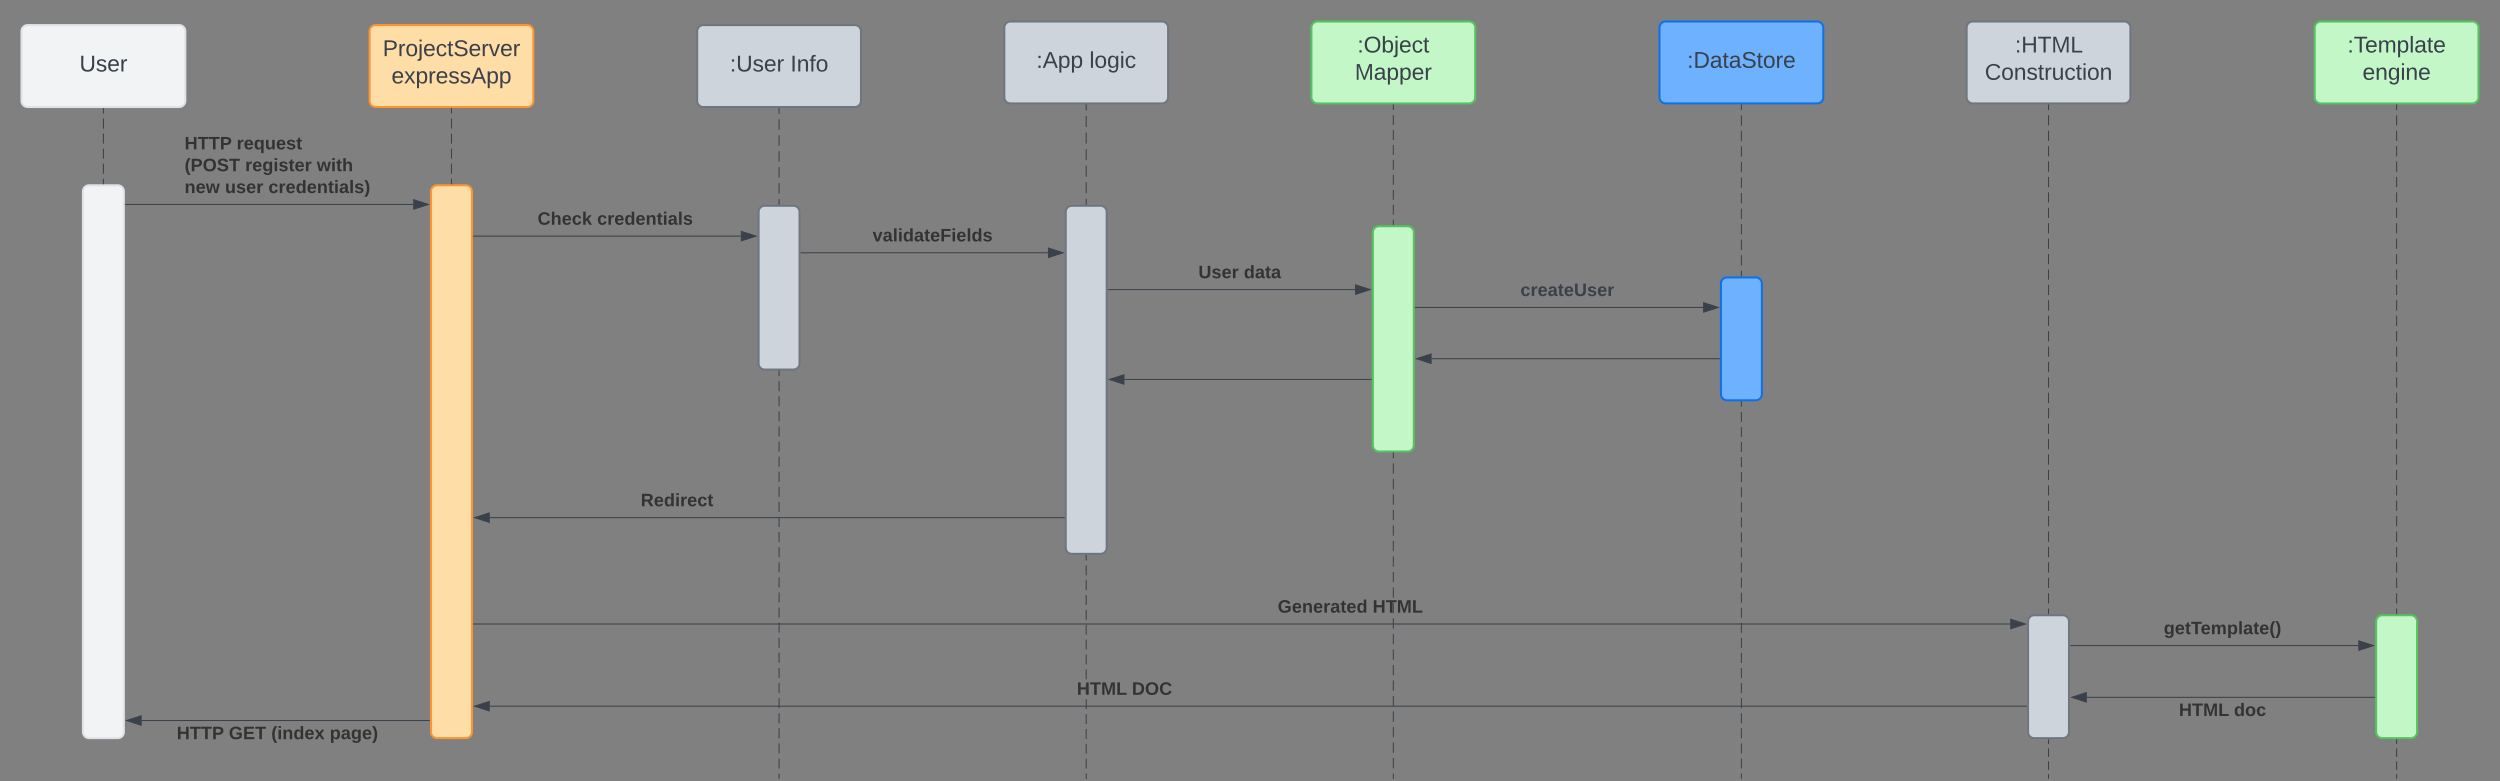 <svg xmlns="http://www.w3.org/2000/svg" xmlns:xlink="http://www.w3.org/1999/xlink" xmlns:lucid="lucid" width="2442" height="763"><rect width="100%" height="100%" fill="#808080" stroke="none"/><g transform="translate(4521 241)" lucid:page-tab-id="0_0"><path d="M-4500-210.47a6 6 0 0 1 6-6h148a6 6 0 0 1 6 6v68a6 6 0 0 1-6 6h-148a6 6 0 0 1-6-6z" stroke="#dfe3e8" stroke-width="2" fill="#f2f3f5"/><use xlink:href="#a" transform="matrix(1,0,0,1,-4500,-216.467) translate(56.61 45.278)"/><path d="M-4160-210.47a6 6 0 0 1 6-6h148a6 6 0 0 1 6 6v68a6 6 0 0 1-6 6h-148a6 6 0 0 1-6-6z" stroke="#fc9432" stroke-width="2" fill="#ffdda6"/><use xlink:href="#b" transform="matrix(1,0,0,1,-4160,-216.467) translate(12.845 30.278)"/><use xlink:href="#c" transform="matrix(1,0,0,1,-4160,-216.467) translate(21.394 56.944)"/><path d="M-3840-210.47a6 6 0 0 1 6-6h148a6 6 0 0 1 6 6v68a6 6 0 0 1-6 6h-148a6 6 0 0 1-6-6z" stroke="#6f7681" stroke-width="2" fill="#ced4db"/><use xlink:href="#d" transform="matrix(1,0,0,1,-3840,-216.467) translate(31.919 45.278)"/><use xlink:href="#e" transform="matrix(1,0,0,1,-3840,-216.467) translate(91.054 45.278)"/><path d="M-3540-214a6 6 0 0 1 6-6h148a6 6 0 0 1 6 6v68a6 6 0 0 1-6 6h-148a6 6 0 0 1-6-6z" stroke="#6f7681" stroke-width="2" fill="#ced4db"/><use xlink:href="#f" transform="matrix(1,0,0,1,-3540,-220) translate(31.301 45.278)"/><use xlink:href="#g" transform="matrix(1,0,0,1,-3540,-220) translate(83.153 45.278)"/><path d="M-3240-214a6 6 0 0 1 6-6h148a6 6 0 0 1 6 6v68a6 6 0 0 1-6 6h-148a6 6 0 0 1-6-6z" stroke="#54c45e" stroke-width="2" fill="#c3f7c8"/><use xlink:href="#h" transform="matrix(1,0,0,1,-3240,-220) translate(44.851 30.278)"/><use xlink:href="#i" transform="matrix(1,0,0,1,-3240,-220) translate(42.412 56.944)"/><path d="M-2900-214a6 6 0 0 1 6-6h148a6 6 0 0 1 6 6v68a6 6 0 0 1-6 6h-148a6 6 0 0 1-6-6z" stroke="#1071e5" stroke-width="2" fill="#6db1ff"/><use xlink:href="#j" transform="matrix(1,0,0,1,-2900,-220) translate(26.98 45.278)"/><path d="M-2600-214a6 6 0 0 1 6-6h148a6 6 0 0 1 6 6v68a6 6 0 0 1-6 6h-148a6 6 0 0 1-6-6z" stroke="#6f7681" stroke-width="2" fill="#ced4db"/><use xlink:href="#k" transform="matrix(1,0,0,1,-2600,-220) translate(47.165 30.278)"/><use xlink:href="#l" transform="matrix(1,0,0,1,-2600,-220) translate(17.752 56.944)"/><path d="M-2260-214a6 6 0 0 1 6-6h148a6 6 0 0 1 6 6v68a6 6 0 0 1-6 6h-148a6 6 0 0 1-6-6z" stroke="#54c45e" stroke-width="2" fill="#c3f7c8"/><use xlink:href="#m" transform="matrix(1,0,0,1,-2260,-220) translate(31.949 30.278)"/><use xlink:href="#n" transform="matrix(1,0,0,1,-2260,-220) translate(46.703 56.944)"/><path d="M-4440-54a6 6 0 0 1 6-6h28a6 6 0 0 1 6 6v528a6 6 0 0 1-6 6h-28a6 6 0 0 1-6-6z" stroke="#dfe3e8" stroke-width="2" fill="#f2f3f5"/><path d="M-4100-54a6 6 0 0 1 6-6h28a6 6 0 0 1 6 6v528a6 6 0 0 1-6 6h-28a6 6 0 0 1-6-6z" stroke="#fc9432" stroke-width="2" fill="#ffdda6"/><path d="M-4398.5-41.3h281.1" stroke="#3a414a" fill="none"/><path d="M-4398.5-40.83h-.5v-.95h.5z" stroke="#3a414a" stroke-width=".05" fill="#3a414a"/><path d="M-4102.62-41.3l-14.27 4.63v-9.27z" stroke="#3a414a" fill="#3a414a"/><use xlink:href="#o" transform="matrix(1,0,0,1,-4340.716,-109.302) translate(0 14.222)"/><use xlink:href="#p" transform="matrix(1,0,0,1,-4340.716,-109.302) translate(50.864 14.222)"/><use xlink:href="#q" transform="matrix(1,0,0,1,-4340.716,-109.302) translate(0 35.556)"/><use xlink:href="#r" transform="matrix(1,0,0,1,-4340.716,-109.302) translate(59.16 35.556)"/><use xlink:href="#s" transform="matrix(1,0,0,1,-4340.716,-109.302) translate(129.185 35.556)"/><use xlink:href="#t" transform="matrix(1,0,0,1,-4340.716,-109.302) translate(0 56.889)"/><use xlink:href="#u" transform="matrix(1,0,0,1,-4340.716,-109.302) translate(39.457 56.889)"/><use xlink:href="#v" transform="matrix(1,0,0,1,-4340.716,-109.302) translate(81.877 56.889)"/><path d="M-4420-134.97v4.9m0 4.9v9.8m0 4.9v9.8m0 4.9V-86m0 4.9v9.8m0 4.9v4.9" stroke="#3a414a" fill="none"/><path d="M-4419.52-134.95h-.95v-.52h.95z" stroke="#3a414a" stroke-width=".05" fill="#3a414a"/><path d="M-4420-61.5v.5M-4080-134.97v4.9m0 4.9v9.8m0 4.9v9.8m0 4.9V-86m0 4.9v9.8m0 4.9v4.9" stroke="#3a414a" fill="none"/><path d="M-4079.53-134.95h-.94v-.52h.94z" stroke="#3a414a" stroke-width=".05" fill="#3a414a"/><path d="M-4080-61.5v.5" stroke="#3a414a" fill="none"/><path d="M-3780-34a6 6 0 0 1 6-6h28a6 6 0 0 1 6 6v148a6 6 0 0 1-6 6h-28a6 6 0 0 1-6-6z" stroke="#6f7681" stroke-width="2" fill="#ced4db"/><path d="M-3760-134.97v5.2m0 5.2v10.37m0 5.2v10.38m0 5.2v10.38m0 5.2v10.38m0 5.2v10.38m0 5.2v5.18" stroke="#3a414a" fill="none"/><path d="M-3759.53-134.95h-.94v-.52h.94z" stroke="#3a414a" stroke-width=".05" fill="#3a414a"/><path d="M-3760-41.5v.5M-4058.5-10.36h261.1" stroke="#3a414a" fill="none"/><path d="M-4058.5-9.88h-.5v-.95h.5z" stroke="#3a414a" stroke-width=".05" fill="#3a414a"/><path d="M-3782.62-10.36l-14.27 4.64V-15z" stroke="#3a414a" fill="#3a414a"/><use xlink:href="#w" transform="matrix(1,0,0,1,-3995.926,-35.689) translate(0 14.222)"/><use xlink:href="#x" transform="matrix(1,0,0,1,-3995.926,-35.689) translate(58.173 14.222)"/><path d="M-3180-14a6 6 0 0 1 6-6h28a6 6 0 0 1 6 6v208a6 6 0 0 1-6 6h-28a6 6 0 0 1-6-6z" stroke="#54c45e" stroke-width="2" fill="#c3f7c8"/><path d="M-3438.5 41.87h241.1" stroke="#3a414a" fill="none"/><path d="M-3438.5 42.35h-.5v-.95h.5z" stroke="#3a414a" stroke-width=".05" fill="#3a414a"/><path d="M-3182.62 41.87l-14.27 4.64v-9.26z" stroke="#3a414a" fill="#3a414a"/><use xlink:href="#y" transform="matrix(1,0,0,1,-3350.42,16.539) translate(0 14.222)"/><use xlink:href="#z" transform="matrix(1,0,0,1,-3350.42,16.539) translate(44.395 14.222)"/><path d="M-2840 36a6 6 0 0 1 6-6h28a6 6 0 0 1 6 6v108a6 6 0 0 1-6 6h-28a6 6 0 0 1-6-6z" stroke="#1071e5" stroke-width="2" fill="#6db1ff"/><path d="M-3138.5 59.3h281.1" stroke="#3a414a" fill="none"/><path d="M-3138.5 59.77h-.5v-.95h.5z" stroke="#3a414a" stroke-width=".05" fill="#3a414a"/><path d="M-2842.62 59.3l-14.27 4.63v-9.27z" stroke="#3a414a" fill="#3a414a"/><use xlink:href="#A" transform="matrix(1,0,0,1,-3035.877,33.965) translate(0 14.222)"/><path d="M-2841.5 109.4h-281.1" stroke="#3a414a" fill="none"/><path d="M-2841 109.88h-.5v-.95h.5z" stroke="#3a414a" stroke-width=".05" fill="#3a414a"/><path d="M-3137.38 109.4l14.27-4.63v9.27z" stroke="#3a414a" fill="#3a414a"/><path d="M-3480-34a6 6 0 0 1 6-6h28a6 6 0 0 1 6 6v328a6 6 0 0 1-6 6h-28a6 6 0 0 1-6-6z" stroke="#6f7681" stroke-width="2" fill="#ced4db"/><path d="M-3460-138.5v5.4m0 5.38v10.78m0 5.38v10.78m0 5.4v10.77m0 5.38v10.78m0 5.38v10.78m0 5.4v5.38" stroke="#3a414a" fill="none"/><path d="M-3459.53-138.5h-.94v-.5h.94zM-3459.53-41h-.94v-.5h.94z" stroke="#3a414a" stroke-width=".05" fill="#3a414a"/><path d="M-3160-138.5v4.88m0 4.87v9.75m0 4.88v9.75m0 4.87v9.75m0 4.88v9.75m0 4.87v9.75m0 4.88v9.74m0 4.88v9.75m0 4.88v4.87" stroke="#3a414a" fill="none"/><path d="M-3159.53-138.5h-.94v-.5h.94z" stroke="#3a414a" stroke-width=".05" fill="#3a414a"/><path d="M-3160-21.5v.5M-2820-138.5v5.06m0 5.06v10.12m0 5.06v10.12m0 5.06v10.13m0 5.07v10.12m0 5.05v10.12m0 5.06v10.12m0 5.06v10.13m0 5.06V-12m0 5.06V3.2m0 5.06v10.12m0 5.06v5.06" stroke="#3a414a" fill="none"/><path d="M-2819.53-138.5h-.94v-.5h.94zM-2819.53 29h-.94v-.5h.94z" stroke="#3a414a" stroke-width=".05" fill="#3a414a"/><path d="M-3481.5 264.64h-561.1" stroke="#3a414a" fill="none"/><path d="M-3481 265.1h-.5v-.94h.5z" stroke="#3a414a" stroke-width=".05" fill="#3a414a"/><path d="M-4057.38 264.64l14.27-4.64v9.27z" stroke="#3a414a" fill="#3a414a"/><use xlink:href="#B" transform="matrix(1,0,0,1,-3895.128,239.304) translate(0 14.222)"/><path d="M-2540 366a6 6 0 0 1 6-6h28a6 6 0 0 1 6 6v108a6 6 0 0 1-6 6h-28a6 6 0 0 1-6-6z" stroke="#6f7681" stroke-width="2" fill="#ced4db"/><path d="M-4058.5 368.53h1501.1" stroke="#3a414a" fill="none"/><path d="M-4058.5 369h-.5v-.94h.5z" stroke="#3a414a" stroke-width=".05" fill="#3a414a"/><path d="M-2542.62 368.53l-14.27 4.64v-9.27z" stroke="#3a414a" fill="#3a414a"/><use xlink:href="#C" transform="matrix(1,0,0,1,-3272.923,343.2) translate(0 14.222)"/><use xlink:href="#D" transform="matrix(1,0,0,1,-3272.923,343.2) translate(92.691 14.222)"/><path d="M-2200 366a6 6 0 0 1 6-6h28a6 6 0 0 1 6 6v108a6 6 0 0 1-6 6h-28a6 6 0 0 1-6-6z" stroke="#54c45e" stroke-width="2" fill="#c3f7c8"/><path d="M-2498.5 389.6h281.1" stroke="#3a414a" fill="none"/><path d="M-2498.5 390.1h-.5v-.96h.5z" stroke="#3a414a" stroke-width=".05" fill="#3a414a"/><path d="M-2202.62 389.6l-14.27 4.65v-9.27z" stroke="#3a414a" fill="#3a414a"/><use xlink:href="#E" transform="matrix(1,0,0,1,-2407.432,364.281) translate(0 14.222)"/><path d="M-2201.5 440.15h-281.1" stroke="#3a414a" fill="none"/><path d="M-2201 440.62h-.5v-.95h.5z" stroke="#3a414a" stroke-width=".05" fill="#3a414a"/><path d="M-2497.38 440.15l14.27-4.64v9.28z" stroke="#3a414a" fill="#3a414a"/><use xlink:href="#F" transform="matrix(1,0,0,1,-2392.642,444.148) translate(0 14.222)"/><use xlink:href="#G" transform="matrix(1,0,0,1,-2392.642,444.148) translate(53.778 14.222)"/><path d="M-2541.5 448.8h-1501.1" stroke="#3a414a" fill="none"/><path d="M-2541 449.27h-.5v-.94h.5z" stroke="#3a414a" stroke-width=".05" fill="#3a414a"/><path d="M-4057.38 448.8l14.27-4.63v9.27z" stroke="#3a414a" fill="#3a414a"/><use xlink:href="#F" transform="matrix(1,0,0,1,-3469.144,423.467) translate(0 14.222)"/><use xlink:href="#H" transform="matrix(1,0,0,1,-3469.144,423.467) translate(53.778 14.222)"/><path d="M-4101.5 462.8h-281.1" stroke="#3a414a" fill="none"/><path d="M-4101 463.27h-.5v-.94h.5z" stroke="#3a414a" stroke-width=".05" fill="#3a414a"/><path d="M-4397.38 462.8l14.27-4.63v9.27z" stroke="#3a414a" fill="#3a414a"/><use xlink:href="#o" transform="matrix(1,0,0,1,-4348.346,466.8) translate(0 14.222)"/><use xlink:href="#I" transform="matrix(1,0,0,1,-4348.346,466.8) translate(50.864 14.222)"/><use xlink:href="#J" transform="matrix(1,0,0,1,-4348.346,466.8) translate(92.296 14.222)"/><use xlink:href="#K" transform="matrix(1,0,0,1,-4348.346,466.8) translate(149.432 14.222)"/><path d="M-3760 121.5v4.9m0 4.93v9.82m0 4.92v9.83m0 4.9v9.84m0 4.9v9.84m0 4.9v9.84m0 4.9v9.84m0 4.9v9.84m0 4.9v9.84m0 4.9v9.84m0 4.9v9.84m0 4.92v9.82m0 4.92v9.82m0 4.92v9.82m0 4.92v9.82m0 4.92v9.82m0 4.92v9.82m0 4.92V377m0 4.92v9.83m0 4.9v9.84m0 4.9v9.83m0 4.9v9.84m0 4.9v9.84m0 4.92v9.83m0 4.9v9.84m0 4.9v9.83m0 4.92v9.82m0 4.92v4.9" stroke="#3a414a" fill="none"/><path d="M-3759.53 121.5h-.94v-.5h.94z" stroke="#3a414a" stroke-width=".05" fill="#3a414a"/><path d="M-3760 519.5v.5M-3460 301.5v4.84m0 4.85v9.68m0 4.84v9.7m0 4.84v9.68m0 4.85v9.68m0 4.84v9.7m0 4.84v9.68m0 4.85v9.68m0 4.84v9.7m0 4.84v9.68m0 4.85v9.68m0 4.84v9.7m0 4.84v9.68m0 4.85v9.68m0 4.84v9.7m0 4.84v4.84M-3460 301.5v-.5M-3460 519.5v.5M-3160 201.5v5.05m0 5.04v10.1m0 5.04v10.1m0 5.04v10.1m0 5.04v10.1m0 5.05v10.1m0 5.04v10.1m0 5.05v10.1m0 5.05v10.1m0 5.04v10.1m0 5.04v10.1m0 5.04v10.1m0 5.05v10.1m0 5.04v10.1m0 5.05v10.1m0 5.05v10.1m0 5.04v10.1m0 5.04v10.1m0 5.04v10.1m0 5.05v10.1m0 5.04v10.1m0 5.05v5.05" stroke="#3a414a" fill="none"/><path d="M-3159.53 201.5h-.94v-.5h.94z" stroke="#3a414a" stroke-width=".05" fill="#3a414a"/><path d="M-3160 519.5v.5M-2820 151.5v4.9m0 4.9v9.83m0 4.9v9.82m0 4.9v9.82m0 4.9v9.82m0 4.9v9.8m0 4.9v9.83m0 4.9v9.82m0 4.9v9.82m0 4.9v9.82m0 4.9v9.8m0 4.9v9.83m0 4.9v9.82m0 4.9v9.82m0 4.9v9.82m0 4.9v9.8m0 4.9v9.83m0 4.9v9.82m0 4.9v9.82m0 4.9v9.82m0 4.9v9.8m0 4.9v9.83m0 4.9v9.82m0 4.9v9.82m0 4.9v9.82m0 4.9v4.9" stroke="#3a414a" fill="none"/><path d="M-2819.53 151.5h-.94v-.5h.94z" stroke="#3a414a" stroke-width=".05" fill="#3a414a"/><path d="M-2820 519.5v.5M-2180 481.5v4.22m0 4.22v8.45m0 4.2v8.46m0 4.22v4.22" stroke="#3a414a" fill="none"/><path d="M-2179.53 481.5h-.94v-.5h.94z" stroke="#3a414a" stroke-width=".05" fill="#3a414a"/><path d="M-2180 519.5v.5M-2520-138.5v5.02m0 5.02v10.04m0 5.02v10.04m0 5.02v10.04m0 5.02v10.04m0 5.02v10.04m0 5.02v10.04m0 5.02v10.04m0 5.02V-13m0 5.03V2.06m0 5.02v10.03m0 5.02V32.2m0 5v10.05m0 5.02V62.3m0 5.03v10.04m0 5.02v10.03m0 5.02v10.04m0 5v10.05m0 5.02v10.04m0 5.03v10.04m0 5.02v10.03m0 5.02v10.04m0 5v10.05m0 5.02v10.04m0 5.03v10.04m0 5.03v10.03m0 5.03v10.04m0 5.02v10.04m0 5.02v10.04m0 5.02v10.04m0 5.02v10.04m0 5.02v10.04m0 5.02v10.04m0 5.02v5.02" stroke="#3a414a" fill="none"/><path d="M-2519.53-138.5h-.94v-.5h.94zM-2519.53 359h-.94v-.5h.94z" stroke="#3a414a" stroke-width=".05" fill="#3a414a"/><path d="M-2180-138.5v5.02m0 5.02v10.04m0 5.02v10.04m0 5.02v10.04m0 5.02v10.04m0 5.02v10.04m0 5.02v10.04m0 5.02v10.04m0 5.02V-13m0 5.03V2.06m0 5.02v10.03m0 5.02V32.2m0 5v10.05m0 5.02V62.3m0 5.03v10.04m0 5.02v10.03m0 5.02v10.04m0 5v10.05m0 5.02v10.04m0 5.03v10.04m0 5.02v10.03m0 5.02v10.04m0 5v10.05m0 5.02v10.04m0 5.03v10.04m0 5.03v10.03m0 5.03v10.04m0 5.02v10.04m0 5.02v10.04m0 5.02v10.04m0 5.02v10.04m0 5.02v10.04m0 5.02v10.04m0 5.02v5.02" stroke="#3a414a" fill="none"/><path d="M-2179.53-138.5h-.94v-.5h.94zM-2179.53 359h-.94v-.5h.94z" stroke="#3a414a" stroke-width=".05" fill="#3a414a"/><path d="M-3738.5 5.9h241.1" stroke="#3a414a" fill="none"/><path d="M-3738.5 6.37h-.5v-.95h.5z" stroke="#3a414a" stroke-width=".05" fill="#3a414a"/><path d="M-3482.62 5.9l-14.27 4.63V1.26z" stroke="#3a414a" fill="#3a414a"/><g><use xlink:href="#L" transform="matrix(1,0,0,1,-3668.667,-19.442) translate(0 14.222)"/></g><path d="M-3181.5 129.66h-241.1" stroke="#3a414a" fill="none"/><path d="M-3181 130.14h-.5v-.95h.5z" stroke="#3a414a" stroke-width=".05" fill="#3a414a"/><path d="M-3437.38 129.66l14.27-4.63v9.27z" stroke="#3a414a" fill="#3a414a"/><path d="M-2520 481.5v4.22m0 4.22v8.45m0 4.2v8.46m0 4.22v4.22" stroke="#3a414a" fill="none"/><path d="M-2519.53 481.5h-.94v-.5h.94z" stroke="#3a414a" stroke-width=".05" fill="#3a414a"/><path d="M-2520 519.5v.5" stroke="#3a414a" fill="none"/><defs><path fill="#3a414a" d="M232-93c-1 65-40 97-104 97C67 4 28-28 28-90v-158h33c8 89-33 224 67 224 102 0 64-133 71-224h33v155" id="M"/><path fill="#3a414a" d="M135-143c-3-34-86-38-87 0 15 53 115 12 119 90S17 21 10-45l28-5c4 36 97 45 98 0-10-56-113-15-118-90-4-57 82-63 122-42 12 7 21 19 24 35" id="N"/><path fill="#3a414a" d="M100-194c63 0 86 42 84 106H49c0 40 14 67 53 68 26 1 43-12 49-29l28 8c-11 28-37 45-77 45C44 4 14-33 15-96c1-61 26-98 85-98zm52 81c6-60-76-77-97-28-3 7-6 17-6 28h103" id="O"/><path fill="#3a414a" d="M114-163C36-179 61-72 57 0H25l-1-190h30c1 12-1 29 2 39 6-27 23-49 58-41v29" id="P"/><g id="a"><use transform="matrix(0.062,0,0,0.062,0,0)" xlink:href="#M"/><use transform="matrix(0.062,0,0,0.062,15.988,0)" xlink:href="#N"/><use transform="matrix(0.062,0,0,0.062,27.099,0)" xlink:href="#O"/><use transform="matrix(0.062,0,0,0.062,39.444,0)" xlink:href="#P"/></g><path fill="#3a414a" d="M30-248c87 1 191-15 191 75 0 78-77 80-158 76V0H30v-248zm33 125c57 0 124 11 124-50 0-59-68-47-124-48v98" id="Q"/><path fill="#3a414a" d="M100-194c62-1 85 37 85 99 1 63-27 99-86 99S16-35 15-95c0-66 28-99 85-99zM99-20c44 1 53-31 53-75 0-43-8-75-51-75s-53 32-53 75 10 74 51 75" id="R"/><path fill="#3a414a" d="M24-231v-30h32v30H24zM-9 49c24 4 33-6 33-30v-209h32V24c2 40-23 58-65 49V49" id="S"/><path fill="#3a414a" d="M96-169c-40 0-48 33-48 73s9 75 48 75c24 0 41-14 43-38l32 2c-6 37-31 61-74 61-59 0-76-41-82-99-10-93 101-131 147-64 4 7 5 14 7 22l-32 3c-4-21-16-35-41-35" id="T"/><path fill="#3a414a" d="M59-47c-2 24 18 29 38 22v24C64 9 27 4 27-40v-127H5v-23h24l9-43h21v43h35v23H59v120" id="U"/><path fill="#3a414a" d="M185-189c-5-48-123-54-124 2 14 75 158 14 163 119 3 78-121 87-175 55-17-10-28-26-33-46l33-7c5 56 141 63 141-1 0-78-155-14-162-118-5-82 145-84 179-34 5 7 8 16 11 25" id="V"/><path fill="#3a414a" d="M108 0H70L1-190h34L89-25l56-165h34" id="W"/><g id="b"><use transform="matrix(0.062,0,0,0.062,0,0)" xlink:href="#Q"/><use transform="matrix(0.062,0,0,0.062,14.815,0)" xlink:href="#P"/><use transform="matrix(0.062,0,0,0.062,22.16,0)" xlink:href="#R"/><use transform="matrix(0.062,0,0,0.062,34.506,0)" xlink:href="#S"/><use transform="matrix(0.062,0,0,0.062,39.383,0)" xlink:href="#O"/><use transform="matrix(0.062,0,0,0.062,51.728,0)" xlink:href="#T"/><use transform="matrix(0.062,0,0,0.062,62.84,0)" xlink:href="#U"/><use transform="matrix(0.062,0,0,0.062,69.012,0)" xlink:href="#V"/><use transform="matrix(0.062,0,0,0.062,83.827,0)" xlink:href="#O"/><use transform="matrix(0.062,0,0,0.062,96.173,0)" xlink:href="#P"/><use transform="matrix(0.062,0,0,0.062,103.519,0)" xlink:href="#W"/><use transform="matrix(0.062,0,0,0.062,114.63,0)" xlink:href="#O"/><use transform="matrix(0.062,0,0,0.062,126.975,0)" xlink:href="#P"/></g><path fill="#3a414a" d="M141 0L90-78 38 0H4l68-98-65-92h35l48 74 47-74h35l-64 92 68 98h-35" id="X"/><path fill="#3a414a" d="M115-194c55 1 70 41 70 98S169 2 115 4C84 4 66-9 55-30l1 105H24l-1-265h31l2 30c10-21 28-34 59-34zm-8 174c40 0 45-34 45-75s-6-73-45-74c-42 0-51 32-51 76 0 43 10 73 51 73" id="Y"/><path fill="#3a414a" d="M205 0l-28-72H64L36 0H1l101-248h38L239 0h-34zm-38-99l-47-123c-12 45-31 82-46 123h93" id="Z"/><g id="c"><use transform="matrix(0.062,0,0,0.062,0,0)" xlink:href="#O"/><use transform="matrix(0.062,0,0,0.062,12.346,0)" xlink:href="#X"/><use transform="matrix(0.062,0,0,0.062,23.457,0)" xlink:href="#Y"/><use transform="matrix(0.062,0,0,0.062,35.802,0)" xlink:href="#P"/><use transform="matrix(0.062,0,0,0.062,43.148,0)" xlink:href="#O"/><use transform="matrix(0.062,0,0,0.062,55.494,0)" xlink:href="#N"/><use transform="matrix(0.062,0,0,0.062,66.605,0)" xlink:href="#N"/><use transform="matrix(0.062,0,0,0.062,77.716,0)" xlink:href="#Z"/><use transform="matrix(0.062,0,0,0.062,92.531,0)" xlink:href="#Y"/><use transform="matrix(0.062,0,0,0.062,104.877,0)" xlink:href="#Y"/></g><path fill="#3a414a" d="M33-154v-36h34v36H33zM33 0v-36h34V0H33" id="aa"/><g id="d"><use transform="matrix(0.062,0,0,0.062,0,0)" xlink:href="#aa"/><use transform="matrix(0.062,0,0,0.062,6.173,0)" xlink:href="#M"/><use transform="matrix(0.062,0,0,0.062,22.16,0)" xlink:href="#N"/><use transform="matrix(0.062,0,0,0.062,33.272,0)" xlink:href="#O"/><use transform="matrix(0.062,0,0,0.062,45.617,0)" xlink:href="#P"/></g><path fill="#3a414a" d="M33 0v-248h34V0H33" id="ab"/><path fill="#3a414a" d="M117-194c89-4 53 116 60 194h-32v-121c0-31-8-49-39-48C34-167 62-67 57 0H25l-1-190h30c1 10-1 24 2 32 11-22 29-35 61-36" id="ac"/><path fill="#3a414a" d="M101-234c-31-9-42 10-38 44h38v23H63V0H32v-167H5v-23h27c-7-52 17-82 69-68v24" id="ad"/><g id="e"><use transform="matrix(0.062,0,0,0.062,0,0)" xlink:href="#ab"/><use transform="matrix(0.062,0,0,0.062,6.173,0)" xlink:href="#ac"/><use transform="matrix(0.062,0,0,0.062,18.519,0)" xlink:href="#ad"/><use transform="matrix(0.062,0,0,0.062,24.691,0)" xlink:href="#R"/></g><g id="f"><use transform="matrix(0.062,0,0,0.062,0,0)" xlink:href="#aa"/><use transform="matrix(0.062,0,0,0.062,6.173,0)" xlink:href="#Z"/><use transform="matrix(0.062,0,0,0.062,20.988,0)" xlink:href="#Y"/><use transform="matrix(0.062,0,0,0.062,33.333,0)" xlink:href="#Y"/></g><path fill="#3a414a" d="M24 0v-261h32V0H24" id="ae"/><path fill="#3a414a" d="M177-190C167-65 218 103 67 71c-23-6-38-20-44-43l32-5c15 47 100 32 89-28v-30C133-14 115 1 83 1 29 1 15-40 15-95c0-56 16-97 71-98 29-1 48 16 59 35 1-10 0-23 2-32h30zM94-22c36 0 50-32 50-73 0-42-14-75-50-75-39 0-46 34-46 75s6 73 46 73" id="af"/><path fill="#3a414a" d="M24-231v-30h32v30H24zM24 0v-190h32V0H24" id="ag"/><g id="g"><use transform="matrix(0.062,0,0,0.062,0,0)" xlink:href="#ae"/><use transform="matrix(0.062,0,0,0.062,4.877,0)" xlink:href="#R"/><use transform="matrix(0.062,0,0,0.062,17.222,0)" xlink:href="#af"/><use transform="matrix(0.062,0,0,0.062,29.568,0)" xlink:href="#ag"/><use transform="matrix(0.062,0,0,0.062,34.444,0)" xlink:href="#T"/></g><path fill="#3a414a" d="M140-251c81 0 123 46 123 126C263-46 219 4 140 4 59 4 17-45 17-125s42-126 123-126zm0 227c63 0 89-41 89-101s-29-99-89-99c-61 0-89 39-89 99S79-25 140-24" id="ah"/><path fill="#3a414a" d="M115-194c53 0 69 39 70 98 0 66-23 100-70 100C84 3 66-7 56-30L54 0H23l1-261h32v101c10-23 28-34 59-34zm-8 174c40 0 45-34 45-75 0-40-5-75-45-74-42 0-51 32-51 76 0 43 10 73 51 73" id="ai"/><g id="h"><use transform="matrix(0.062,0,0,0.062,0,0)" xlink:href="#aa"/><use transform="matrix(0.062,0,0,0.062,6.173,0)" xlink:href="#ah"/><use transform="matrix(0.062,0,0,0.062,23.457,0)" xlink:href="#ai"/><use transform="matrix(0.062,0,0,0.062,35.802,0)" xlink:href="#S"/><use transform="matrix(0.062,0,0,0.062,40.679,0)" xlink:href="#O"/><use transform="matrix(0.062,0,0,0.062,53.025,0)" xlink:href="#T"/><use transform="matrix(0.062,0,0,0.062,64.136,0)" xlink:href="#U"/></g><path fill="#3a414a" d="M240 0l2-218c-23 76-54 145-80 218h-23L58-218 59 0H30v-248h44l77 211c21-75 51-140 76-211h43V0h-30" id="aj"/><path fill="#3a414a" d="M141-36C126-15 110 5 73 4 37 3 15-17 15-53c-1-64 63-63 125-63 3-35-9-54-41-54-24 1-41 7-42 31l-33-3c5-37 33-52 76-52 45 0 72 20 72 64v82c-1 20 7 32 28 27v20c-31 9-61-2-59-35zM48-53c0 20 12 33 32 33 41-3 63-29 60-74-43 2-92-5-92 41" id="ak"/><g id="i"><use transform="matrix(0.062,0,0,0.062,0,0)" xlink:href="#aj"/><use transform="matrix(0.062,0,0,0.062,18.457,0)" xlink:href="#ak"/><use transform="matrix(0.062,0,0,0.062,30.802,0)" xlink:href="#Y"/><use transform="matrix(0.062,0,0,0.062,43.148,0)" xlink:href="#Y"/><use transform="matrix(0.062,0,0,0.062,55.494,0)" xlink:href="#O"/><use transform="matrix(0.062,0,0,0.062,67.84,0)" xlink:href="#P"/></g><path fill="#3a414a" d="M30-248c118-7 216 8 213 122C240-48 200 0 122 0H30v-248zM63-27c89 8 146-16 146-99s-60-101-146-95v194" id="al"/><g id="j"><use transform="matrix(0.062,0,0,0.062,0,0)" xlink:href="#aa"/><use transform="matrix(0.062,0,0,0.062,6.173,0)" xlink:href="#al"/><use transform="matrix(0.062,0,0,0.062,22.16,0)" xlink:href="#ak"/><use transform="matrix(0.062,0,0,0.062,34.506,0)" xlink:href="#U"/><use transform="matrix(0.062,0,0,0.062,40.679,0)" xlink:href="#ak"/><use transform="matrix(0.062,0,0,0.062,53.025,0)" xlink:href="#V"/><use transform="matrix(0.062,0,0,0.062,67.84,0)" xlink:href="#U"/><use transform="matrix(0.062,0,0,0.062,74.012,0)" xlink:href="#R"/><use transform="matrix(0.062,0,0,0.062,86.358,0)" xlink:href="#P"/><use transform="matrix(0.062,0,0,0.062,93.704,0)" xlink:href="#O"/></g><path fill="#3a414a" d="M197 0v-115H63V0H30v-248h33v105h134v-105h34V0h-34" id="am"/><path fill="#3a414a" d="M127-220V0H93v-220H8v-28h204v28h-85" id="an"/><path fill="#3a414a" d="M30 0v-248h33v221h125V0H30" id="ao"/><g id="k"><use transform="matrix(0.062,0,0,0.062,0,0)" xlink:href="#aa"/><use transform="matrix(0.062,0,0,0.062,6.173,0)" xlink:href="#am"/><use transform="matrix(0.062,0,0,0.062,22.16,0)" xlink:href="#an"/><use transform="matrix(0.062,0,0,0.062,35.679,0)" xlink:href="#aj"/><use transform="matrix(0.062,0,0,0.062,54.136,0)" xlink:href="#ao"/></g><path fill="#3a414a" d="M212-179c-10-28-35-45-73-45-59 0-87 40-87 99 0 60 29 101 89 101 43 0 62-24 78-52l27 14C228-24 195 4 139 4 59 4 22-46 18-125c-6-104 99-153 187-111 19 9 31 26 39 46" id="ap"/><path fill="#3a414a" d="M84 4C-5 8 30-112 23-190h32v120c0 31 7 50 39 49 72-2 45-101 50-169h31l1 190h-30c-1-10 1-25-2-33-11 22-28 36-60 37" id="aq"/><g id="l"><use transform="matrix(0.062,0,0,0.062,0,0)" xlink:href="#ap"/><use transform="matrix(0.062,0,0,0.062,15.988,0)" xlink:href="#R"/><use transform="matrix(0.062,0,0,0.062,28.333,0)" xlink:href="#ac"/><use transform="matrix(0.062,0,0,0.062,40.679,0)" xlink:href="#N"/><use transform="matrix(0.062,0,0,0.062,51.79,0)" xlink:href="#U"/><use transform="matrix(0.062,0,0,0.062,57.963,0)" xlink:href="#P"/><use transform="matrix(0.062,0,0,0.062,65.309,0)" xlink:href="#aq"/><use transform="matrix(0.062,0,0,0.062,77.654,0)" xlink:href="#T"/><use transform="matrix(0.062,0,0,0.062,88.765,0)" xlink:href="#U"/><use transform="matrix(0.062,0,0,0.062,94.938,0)" xlink:href="#ag"/><use transform="matrix(0.062,0,0,0.062,99.815,0)" xlink:href="#R"/><use transform="matrix(0.062,0,0,0.062,112.16,0)" xlink:href="#ac"/></g><path fill="#3a414a" d="M210-169c-67 3-38 105-44 169h-31v-121c0-29-5-50-35-48C34-165 62-65 56 0H25l-1-190h30c1 10-1 24 2 32 10-44 99-50 107 0 11-21 27-35 58-36 85-2 47 119 55 194h-31v-121c0-29-5-49-35-48" id="ar"/><g id="m"><use transform="matrix(0.062,0,0,0.062,0,0)" xlink:href="#aa"/><use transform="matrix(0.062,0,0,0.062,6.173,0)" xlink:href="#an"/><use transform="matrix(0.062,0,0,0.062,17.222,0)" xlink:href="#O"/><use transform="matrix(0.062,0,0,0.062,29.568,0)" xlink:href="#ar"/><use transform="matrix(0.062,0,0,0.062,48.025,0)" xlink:href="#Y"/><use transform="matrix(0.062,0,0,0.062,60.37,0)" xlink:href="#ae"/><use transform="matrix(0.062,0,0,0.062,65.247,0)" xlink:href="#ak"/><use transform="matrix(0.062,0,0,0.062,77.593,0)" xlink:href="#U"/><use transform="matrix(0.062,0,0,0.062,83.765,0)" xlink:href="#O"/></g><g id="n"><use transform="matrix(0.062,0,0,0.062,0,0)" xlink:href="#O"/><use transform="matrix(0.062,0,0,0.062,12.346,0)" xlink:href="#ac"/><use transform="matrix(0.062,0,0,0.062,24.691,0)" xlink:href="#af"/><use transform="matrix(0.062,0,0,0.062,37.037,0)" xlink:href="#ag"/><use transform="matrix(0.062,0,0,0.062,41.914,0)" xlink:href="#ac"/><use transform="matrix(0.062,0,0,0.062,54.259,0)" xlink:href="#O"/></g><path fill="#333" d="M186 0v-106H76V0H24v-248h52v99h110v-99h50V0h-50" id="as"/><path fill="#333" d="M136-208V0H84v-208H4v-40h212v40h-80" id="at"/><path fill="#333" d="M24-248c93 1 206-16 204 79-1 75-69 88-152 82V0H24v-248zm52 121c47 0 100 7 100-41 0-47-54-39-100-39v80" id="au"/><g id="o"><use transform="matrix(0.049,0,0,0.049,0,0)" xlink:href="#as"/><use transform="matrix(0.049,0,0,0.049,12.79,0)" xlink:href="#at"/><use transform="matrix(0.049,0,0,0.049,23.605,0)" xlink:href="#at"/><use transform="matrix(0.049,0,0,0.049,34.42,0)" xlink:href="#au"/></g><path fill="#333" d="M135-150c-39-12-60 13-60 57V0H25l-1-190h47c2 13-1 29 3 40 6-28 27-53 61-41v41" id="av"/><path fill="#333" d="M185-48c-13 30-37 53-82 52C43 2 14-33 14-96s30-98 90-98c62 0 83 45 84 108H66c0 31 8 55 39 56 18 0 30-7 34-22zm-45-69c5-46-57-63-70-21-2 6-4 13-4 21h74" id="aw"/><path fill="#333" d="M84 4C32 4 15-41 15-95c0-55 18-99 73-99 29 0 47 12 58 34l2-30h48l-1 265h-49V-32C136-9 114 4 84 4zm21-34c32 0 41-29 41-66 0-36-9-64-40-64-33 0-39 30-40 65 0 43 13 65 39 65" id="ax"/><path fill="#333" d="M85 4C-2 5 27-109 22-190h50c7 57-23 150 33 157 60-5 35-97 40-157h50l1 190h-47c-2-12 1-28-3-38-12 25-28 42-61 42" id="ay"/><path fill="#333" d="M137-138c1-29-70-34-71-4 15 46 118 7 119 86 1 83-164 76-172 9l43-7c4 19 20 25 44 25 33 8 57-30 24-41C81-84 22-81 20-136c-2-80 154-74 161-7" id="az"/><path fill="#333" d="M115-3C79 11 28 4 28-45v-112H4v-33h27l15-45h31v45h36v33H77v99c-1 23 16 31 38 25v30" id="aA"/><g id="p"><use transform="matrix(0.049,0,0,0.049,0,0)" xlink:href="#av"/><use transform="matrix(0.049,0,0,0.049,6.914,0)" xlink:href="#aw"/><use transform="matrix(0.049,0,0,0.049,16.79,0)" xlink:href="#ax"/><use transform="matrix(0.049,0,0,0.049,27.605,0)" xlink:href="#ay"/><use transform="matrix(0.049,0,0,0.049,38.42,0)" xlink:href="#aw"/><use transform="matrix(0.049,0,0,0.049,48.296,0)" xlink:href="#az"/><use transform="matrix(0.049,0,0,0.049,58.173,0)" xlink:href="#aA"/></g><path fill="#333" d="M67-93c0 74 22 123 53 168H70C40 30 18-18 18-93s22-123 52-168h50c-32 44-53 94-53 168" id="aB"/><path fill="#333" d="M140-251c80 0 125 45 125 126S219 4 139 4C58 4 15-44 15-125s44-126 125-126zm-1 214c52 0 73-35 73-88 0-50-21-86-72-86-52 0-73 35-73 86s22 88 72 88" id="aC"/><path fill="#333" d="M169-182c-1-43-94-46-97-3 18 66 151 10 154 114 3 95-165 93-204 36-6-8-10-19-12-30l50-8c3 46 112 56 116 5-17-69-150-10-154-114-4-87 153-88 188-35 5 8 8 18 10 28" id="aD"/><g id="q"><use transform="matrix(0.049,0,0,0.049,0,0)" xlink:href="#aB"/><use transform="matrix(0.049,0,0,0.049,5.877,0)" xlink:href="#au"/><use transform="matrix(0.049,0,0,0.049,17.728,0)" xlink:href="#aC"/><use transform="matrix(0.049,0,0,0.049,31.556,0)" xlink:href="#aD"/><use transform="matrix(0.049,0,0,0.049,43.407,0)" xlink:href="#at"/></g><path fill="#333" d="M195-6C206 82 75 100 31 46c-4-6-6-13-8-21l49-6c3 16 16 24 34 25 40 0 42-37 40-79-11 22-30 35-61 35-53 0-70-43-70-97 0-56 18-96 73-97 30 0 46 14 59 34l2-30h47zm-90-29c32 0 41-27 41-63 0-35-9-62-40-62-32 0-39 29-40 63 0 36 9 62 39 62" id="aE"/><path fill="#333" d="M25-224v-37h50v37H25zM25 0v-190h50V0H25" id="aF"/><g id="r"><use transform="matrix(0.049,0,0,0.049,0,0)" xlink:href="#av"/><use transform="matrix(0.049,0,0,0.049,6.914,0)" xlink:href="#aw"/><use transform="matrix(0.049,0,0,0.049,16.79,0)" xlink:href="#aE"/><use transform="matrix(0.049,0,0,0.049,27.605,0)" xlink:href="#aF"/><use transform="matrix(0.049,0,0,0.049,32.543,0)" xlink:href="#az"/><use transform="matrix(0.049,0,0,0.049,42.42,0)" xlink:href="#aA"/><use transform="matrix(0.049,0,0,0.049,48.296,0)" xlink:href="#aw"/><use transform="matrix(0.049,0,0,0.049,58.173,0)" xlink:href="#av"/></g><path fill="#333" d="M231 0h-52l-39-155L100 0H48L-1-190h46L77-45c9-52 24-97 36-145h53l37 145 32-145h46" id="aG"/><path fill="#333" d="M114-157C55-157 80-60 75 0H25v-261h50l-1 109c12-26 28-41 61-42 86-1 58 113 63 194h-50c-7-57 23-157-34-157" id="aH"/><g id="s"><use transform="matrix(0.049,0,0,0.049,0,0)" xlink:href="#aG"/><use transform="matrix(0.049,0,0,0.049,13.827,0)" xlink:href="#aF"/><use transform="matrix(0.049,0,0,0.049,18.765,0)" xlink:href="#aA"/><use transform="matrix(0.049,0,0,0.049,24.642,0)" xlink:href="#aH"/></g><path fill="#333" d="M135-194c87-1 58 113 63 194h-50c-7-57 23-157-34-157-59 0-34 97-39 157H25l-1-190h47c2 12-1 28 3 38 12-26 28-41 61-42" id="aI"/><g id="t"><use transform="matrix(0.049,0,0,0.049,0,0)" xlink:href="#aI"/><use transform="matrix(0.049,0,0,0.049,10.815,0)" xlink:href="#aw"/><use transform="matrix(0.049,0,0,0.049,20.691,0)" xlink:href="#aG"/></g><g id="u"><use transform="matrix(0.049,0,0,0.049,0,0)" xlink:href="#ay"/><use transform="matrix(0.049,0,0,0.049,10.815,0)" xlink:href="#az"/><use transform="matrix(0.049,0,0,0.049,20.691,0)" xlink:href="#aw"/><use transform="matrix(0.049,0,0,0.049,30.568,0)" xlink:href="#av"/></g><path fill="#333" d="M190-63c-7 42-38 67-86 67-59 0-84-38-90-98-12-110 154-137 174-36l-49 2c-2-19-15-32-35-32-30 0-35 28-38 64-6 74 65 87 74 30" id="aJ"/><path fill="#333" d="M88-194c31-1 46 15 58 34l-1-101h50l1 261h-48c-2-10 0-23-3-31C134-8 116 4 84 4 32 4 16-41 15-95c0-56 19-97 73-99zm17 164c33 0 40-30 41-66 1-37-9-64-41-64s-38 30-39 65c0 43 13 65 39 65" id="aK"/><path fill="#333" d="M133-34C117-15 103 5 69 4 32 3 11-16 11-54c-1-60 55-63 116-61 1-26-3-47-28-47-18 1-26 9-28 27l-52-2c7-38 36-58 82-57s74 22 75 68l1 82c-1 14 12 18 25 15v27c-30 8-71 5-69-32zm-48 3c29 0 43-24 42-57-32 0-66-3-65 30 0 17 8 27 23 27" id="aL"/><path fill="#333" d="M25 0v-261h50V0H25" id="aM"/><path fill="#333" d="M102-93c0 74-22 123-52 168H0C30 29 54-18 53-93c0-74-22-123-53-168h50c30 45 52 94 52 168" id="aN"/><g id="v"><use transform="matrix(0.049,0,0,0.049,0,0)" xlink:href="#aJ"/><use transform="matrix(0.049,0,0,0.049,9.877,0)" xlink:href="#av"/><use transform="matrix(0.049,0,0,0.049,16.79,0)" xlink:href="#aw"/><use transform="matrix(0.049,0,0,0.049,26.667,0)" xlink:href="#aK"/><use transform="matrix(0.049,0,0,0.049,37.481,0)" xlink:href="#aw"/><use transform="matrix(0.049,0,0,0.049,47.358,0)" xlink:href="#aI"/><use transform="matrix(0.049,0,0,0.049,58.173,0)" xlink:href="#aA"/><use transform="matrix(0.049,0,0,0.049,64.049,0)" xlink:href="#aF"/><use transform="matrix(0.049,0,0,0.049,68.988,0)" xlink:href="#aL"/><use transform="matrix(0.049,0,0,0.049,78.864,0)" xlink:href="#aM"/><use transform="matrix(0.049,0,0,0.049,83.802,0)" xlink:href="#az"/><use transform="matrix(0.049,0,0,0.049,93.679,0)" xlink:href="#aN"/></g><path fill="#333" d="M67-125c0 53 21 87 73 88 37 1 54-22 65-47l45 17C233-25 199 4 140 4 58 4 20-42 15-125 8-235 124-281 211-232c18 10 29 29 36 50l-46 12c-8-25-30-41-62-41-52 0-71 34-72 86" id="aO"/><path fill="#333" d="M147 0L96-86 75-71V0H25v-261h50v150l67-79h53l-66 74L201 0h-54" id="aP"/><g id="w"><use transform="matrix(0.049,0,0,0.049,0,0)" xlink:href="#aO"/><use transform="matrix(0.049,0,0,0.049,12.79,0)" xlink:href="#aH"/><use transform="matrix(0.049,0,0,0.049,23.605,0)" xlink:href="#aw"/><use transform="matrix(0.049,0,0,0.049,33.481,0)" xlink:href="#aJ"/><use transform="matrix(0.049,0,0,0.049,43.358,0)" xlink:href="#aP"/></g><g id="x"><use transform="matrix(0.049,0,0,0.049,0,0)" xlink:href="#aJ"/><use transform="matrix(0.049,0,0,0.049,9.877,0)" xlink:href="#av"/><use transform="matrix(0.049,0,0,0.049,16.79,0)" xlink:href="#aw"/><use transform="matrix(0.049,0,0,0.049,26.667,0)" xlink:href="#aK"/><use transform="matrix(0.049,0,0,0.049,37.481,0)" xlink:href="#aw"/><use transform="matrix(0.049,0,0,0.049,47.358,0)" xlink:href="#aI"/><use transform="matrix(0.049,0,0,0.049,58.173,0)" xlink:href="#aA"/><use transform="matrix(0.049,0,0,0.049,64.049,0)" xlink:href="#aF"/><use transform="matrix(0.049,0,0,0.049,68.988,0)" xlink:href="#aL"/><use transform="matrix(0.049,0,0,0.049,78.864,0)" xlink:href="#aM"/><use transform="matrix(0.049,0,0,0.049,83.802,0)" xlink:href="#az"/></g><path fill="#333" d="M238-95c0 69-44 99-111 99C63 4 22-25 22-93v-155h51v151c-1 38 19 59 55 60 90 1 49-130 58-211h52v153" id="aQ"/><g id="y"><use transform="matrix(0.049,0,0,0.049,0,0)" xlink:href="#aQ"/><use transform="matrix(0.049,0,0,0.049,12.79,0)" xlink:href="#az"/><use transform="matrix(0.049,0,0,0.049,22.667,0)" xlink:href="#aw"/><use transform="matrix(0.049,0,0,0.049,32.543,0)" xlink:href="#av"/></g><g id="z"><use transform="matrix(0.049,0,0,0.049,0,0)" xlink:href="#aK"/><use transform="matrix(0.049,0,0,0.049,10.815,0)" xlink:href="#aL"/><use transform="matrix(0.049,0,0,0.049,20.691,0)" xlink:href="#aA"/><use transform="matrix(0.049,0,0,0.049,26.568,0)" xlink:href="#aL"/></g><path fill="#3a414a" d="M190-63c-7 42-38 67-86 67-59 0-84-38-90-98-12-110 154-137 174-36l-49 2c-2-19-15-32-35-32-30 0-35 28-38 64-6 74 65 87 74 30" id="aR"/><path fill="#3a414a" d="M135-150c-39-12-60 13-60 57V0H25l-1-190h47c2 13-1 29 3 40 6-28 27-53 61-41v41" id="aS"/><path fill="#3a414a" d="M185-48c-13 30-37 53-82 52C43 2 14-33 14-96s30-98 90-98c62 0 83 45 84 108H66c0 31 8 55 39 56 18 0 30-7 34-22zm-45-69c5-46-57-63-70-21-2 6-4 13-4 21h74" id="aT"/><path fill="#3a414a" d="M133-34C117-15 103 5 69 4 32 3 11-16 11-54c-1-60 55-63 116-61 1-26-3-47-28-47-18 1-26 9-28 27l-52-2c7-38 36-58 82-57s74 22 75 68l1 82c-1 14 12 18 25 15v27c-30 8-71 5-69-32zm-48 3c29 0 43-24 42-57-32 0-66-3-65 30 0 17 8 27 23 27" id="aU"/><path fill="#3a414a" d="M115-3C79 11 28 4 28-45v-112H4v-33h27l15-45h31v45h36v33H77v99c-1 23 16 31 38 25v30" id="aV"/><path fill="#3a414a" d="M238-95c0 69-44 99-111 99C63 4 22-25 22-93v-155h51v151c-1 38 19 59 55 60 90 1 49-130 58-211h52v153" id="aW"/><path fill="#3a414a" d="M137-138c1-29-70-34-71-4 15 46 118 7 119 86 1 83-164 76-172 9l43-7c4 19 20 25 44 25 33 8 57-30 24-41C81-84 22-81 20-136c-2-80 154-74 161-7" id="aX"/><g id="A"><use transform="matrix(0.049,0,0,0.049,0,0)" xlink:href="#aR"/><use transform="matrix(0.049,0,0,0.049,9.877,0)" xlink:href="#aS"/><use transform="matrix(0.049,0,0,0.049,16.79,0)" xlink:href="#aT"/><use transform="matrix(0.049,0,0,0.049,26.667,0)" xlink:href="#aU"/><use transform="matrix(0.049,0,0,0.049,36.543,0)" xlink:href="#aV"/><use transform="matrix(0.049,0,0,0.049,42.42,0)" xlink:href="#aT"/><use transform="matrix(0.049,0,0,0.049,52.296,0)" xlink:href="#aW"/><use transform="matrix(0.049,0,0,0.049,65.086,0)" xlink:href="#aX"/><use transform="matrix(0.049,0,0,0.049,74.963,0)" xlink:href="#aT"/><use transform="matrix(0.049,0,0,0.049,84.84,0)" xlink:href="#aS"/></g><path fill="#333" d="M240-174c0 40-23 61-54 70L253 0h-59l-57-94H76V0H24v-248c93 4 217-23 216 74zM76-134c48-2 112 12 112-38 0-48-66-32-112-35v73" id="aY"/><g id="B"><use transform="matrix(0.049,0,0,0.049,0,0)" xlink:href="#aY"/><use transform="matrix(0.049,0,0,0.049,12.79,0)" xlink:href="#aw"/><use transform="matrix(0.049,0,0,0.049,22.667,0)" xlink:href="#aK"/><use transform="matrix(0.049,0,0,0.049,33.481,0)" xlink:href="#aF"/><use transform="matrix(0.049,0,0,0.049,38.42,0)" xlink:href="#av"/><use transform="matrix(0.049,0,0,0.049,45.333,0)" xlink:href="#aw"/><use transform="matrix(0.049,0,0,0.049,55.21,0)" xlink:href="#aJ"/><use transform="matrix(0.049,0,0,0.049,65.086,0)" xlink:href="#aA"/></g><path fill="#333" d="M67-125c0 54 23 88 75 88 28 0 53-7 68-21v-34h-60v-39h108v91C232-14 192 4 140 4 58 4 20-42 15-125 8-236 126-280 215-234c19 10 29 26 37 47l-47 15c-11-23-29-39-63-39-53 1-75 33-75 86" id="aZ"/><g id="C"><use transform="matrix(0.049,0,0,0.049,0,0)" xlink:href="#aZ"/><use transform="matrix(0.049,0,0,0.049,13.827,0)" xlink:href="#aw"/><use transform="matrix(0.049,0,0,0.049,23.704,0)" xlink:href="#aI"/><use transform="matrix(0.049,0,0,0.049,34.519,0)" xlink:href="#aw"/><use transform="matrix(0.049,0,0,0.049,44.395,0)" xlink:href="#av"/><use transform="matrix(0.049,0,0,0.049,51.309,0)" xlink:href="#aL"/><use transform="matrix(0.049,0,0,0.049,61.185,0)" xlink:href="#aA"/><use transform="matrix(0.049,0,0,0.049,67.062,0)" xlink:href="#aw"/><use transform="matrix(0.049,0,0,0.049,76.938,0)" xlink:href="#aK"/></g><path fill="#333" d="M230 0l2-204L168 0h-37L68-204 70 0H24v-248h70l56 185 57-185h69V0h-46" id="ba"/><path fill="#333" d="M24 0v-248h52v208h133V0H24" id="bb"/><g id="D"><use transform="matrix(0.049,0,0,0.049,0,0)" xlink:href="#as"/><use transform="matrix(0.049,0,0,0.049,12.79,0)" xlink:href="#at"/><use transform="matrix(0.049,0,0,0.049,23.605,0)" xlink:href="#ba"/><use transform="matrix(0.049,0,0,0.049,38.37,0)" xlink:href="#bb"/></g><path fill="#333" d="M220-157c-53 9-28 100-34 157h-49v-107c1-27-5-49-29-50C55-147 81-57 75 0H25l-1-190h47c2 12-1 28 3 38 10-53 101-56 108 0 13-22 24-43 59-42 82 1 51 116 57 194h-49v-107c-1-25-5-48-29-50" id="bc"/><path fill="#333" d="M135-194c53 0 70 44 70 98 0 56-19 98-73 100-31 1-45-17-59-34 3 33 2 69 2 105H25l-1-265h48c2 10 0 23 3 31 11-24 29-35 60-35zM114-30c33 0 39-31 40-66 0-38-9-64-40-64-56 0-55 130 0 130" id="bd"/><g id="E"><use transform="matrix(0.049,0,0,0.049,0,0)" xlink:href="#aE"/><use transform="matrix(0.049,0,0,0.049,10.815,0)" xlink:href="#aw"/><use transform="matrix(0.049,0,0,0.049,20.691,0)" xlink:href="#aA"/><use transform="matrix(0.049,0,0,0.049,26.568,0)" xlink:href="#at"/><use transform="matrix(0.049,0,0,0.049,36.049,0)" xlink:href="#aw"/><use transform="matrix(0.049,0,0,0.049,45.926,0)" xlink:href="#bc"/><use transform="matrix(0.049,0,0,0.049,61.728,0)" xlink:href="#bd"/><use transform="matrix(0.049,0,0,0.049,72.543,0)" xlink:href="#aM"/><use transform="matrix(0.049,0,0,0.049,77.481,0)" xlink:href="#aL"/><use transform="matrix(0.049,0,0,0.049,87.358,0)" xlink:href="#aA"/><use transform="matrix(0.049,0,0,0.049,93.235,0)" xlink:href="#aw"/><use transform="matrix(0.049,0,0,0.049,103.111,0)" xlink:href="#aB"/><use transform="matrix(0.049,0,0,0.049,108.988,0)" xlink:href="#aN"/></g><g id="F"><use transform="matrix(0.049,0,0,0.049,0,0)" xlink:href="#as"/><use transform="matrix(0.049,0,0,0.049,12.79,0)" xlink:href="#at"/><use transform="matrix(0.049,0,0,0.049,23.605,0)" xlink:href="#ba"/><use transform="matrix(0.049,0,0,0.049,38.37,0)" xlink:href="#bb"/></g><path fill="#333" d="M110-194c64 0 96 36 96 99 0 64-35 99-97 99-61 0-95-36-95-99 0-62 34-99 96-99zm-1 164c35 0 45-28 45-65 0-40-10-65-43-65-34 0-45 26-45 65 0 36 10 65 43 65" id="be"/><g id="G"><use transform="matrix(0.049,0,0,0.049,0,0)" xlink:href="#aK"/><use transform="matrix(0.049,0,0,0.049,10.815,0)" xlink:href="#be"/><use transform="matrix(0.049,0,0,0.049,21.63,0)" xlink:href="#aJ"/></g><path fill="#333" d="M24-248c120-7 223 5 221 122C244-46 201 0 124 0H24v-248zM76-40c74 7 117-18 117-86 0-67-45-88-117-82v168" id="bf"/><g id="H"><use transform="matrix(0.049,0,0,0.049,0,0)" xlink:href="#bf"/><use transform="matrix(0.049,0,0,0.049,12.79,0)" xlink:href="#aC"/><use transform="matrix(0.049,0,0,0.049,26.617,0)" xlink:href="#aO"/></g><path fill="#333" d="M24 0v-248h195v40H76v63h132v40H76v65h150V0H24" id="bg"/><g id="I"><use transform="matrix(0.049,0,0,0.049,0,0)" xlink:href="#aZ"/><use transform="matrix(0.049,0,0,0.049,13.827,0)" xlink:href="#bg"/><use transform="matrix(0.049,0,0,0.049,25.679,0)" xlink:href="#at"/></g><path fill="#333" d="M144 0l-44-69L55 0H2l70-98-66-92h53l41 62 40-62h54l-67 91 71 99h-54" id="bh"/><g id="J"><use transform="matrix(0.049,0,0,0.049,0,0)" xlink:href="#aB"/><use transform="matrix(0.049,0,0,0.049,5.877,0)" xlink:href="#aF"/><use transform="matrix(0.049,0,0,0.049,10.815,0)" xlink:href="#aI"/><use transform="matrix(0.049,0,0,0.049,21.63,0)" xlink:href="#aK"/><use transform="matrix(0.049,0,0,0.049,32.444,0)" xlink:href="#aw"/><use transform="matrix(0.049,0,0,0.049,42.321,0)" xlink:href="#bh"/></g><g id="K"><use transform="matrix(0.049,0,0,0.049,0,0)" xlink:href="#bd"/><use transform="matrix(0.049,0,0,0.049,10.815,0)" xlink:href="#aL"/><use transform="matrix(0.049,0,0,0.049,20.691,0)" xlink:href="#aE"/><use transform="matrix(0.049,0,0,0.049,31.506,0)" xlink:href="#aw"/><use transform="matrix(0.049,0,0,0.049,41.383,0)" xlink:href="#aN"/></g><path fill="#333" d="M128 0H69L1-190h53L99-40l48-150h52" id="bi"/><path fill="#333" d="M76-208v77h127v40H76V0H24v-248h183v40H76" id="bj"/><g id="L"><use transform="matrix(0.049,0,0,0.049,0,0)" xlink:href="#bi"/><use transform="matrix(0.049,0,0,0.049,9.877,0)" xlink:href="#aL"/><use transform="matrix(0.049,0,0,0.049,19.753,0)" xlink:href="#aM"/><use transform="matrix(0.049,0,0,0.049,24.691,0)" xlink:href="#aF"/><use transform="matrix(0.049,0,0,0.049,29.63,0)" xlink:href="#aK"/><use transform="matrix(0.049,0,0,0.049,40.444,0)" xlink:href="#aL"/><use transform="matrix(0.049,0,0,0.049,50.321,0)" xlink:href="#aA"/><use transform="matrix(0.049,0,0,0.049,56.198,0)" xlink:href="#aw"/><use transform="matrix(0.049,0,0,0.049,66.074,0)" xlink:href="#bj"/><use transform="matrix(0.049,0,0,0.049,76.889,0)" xlink:href="#aF"/><use transform="matrix(0.049,0,0,0.049,81.827,0)" xlink:href="#aw"/><use transform="matrix(0.049,0,0,0.049,91.704,0)" xlink:href="#aM"/><use transform="matrix(0.049,0,0,0.049,96.642,0)" xlink:href="#aK"/><use transform="matrix(0.049,0,0,0.049,107.457,0)" xlink:href="#az"/></g></defs></g></svg>